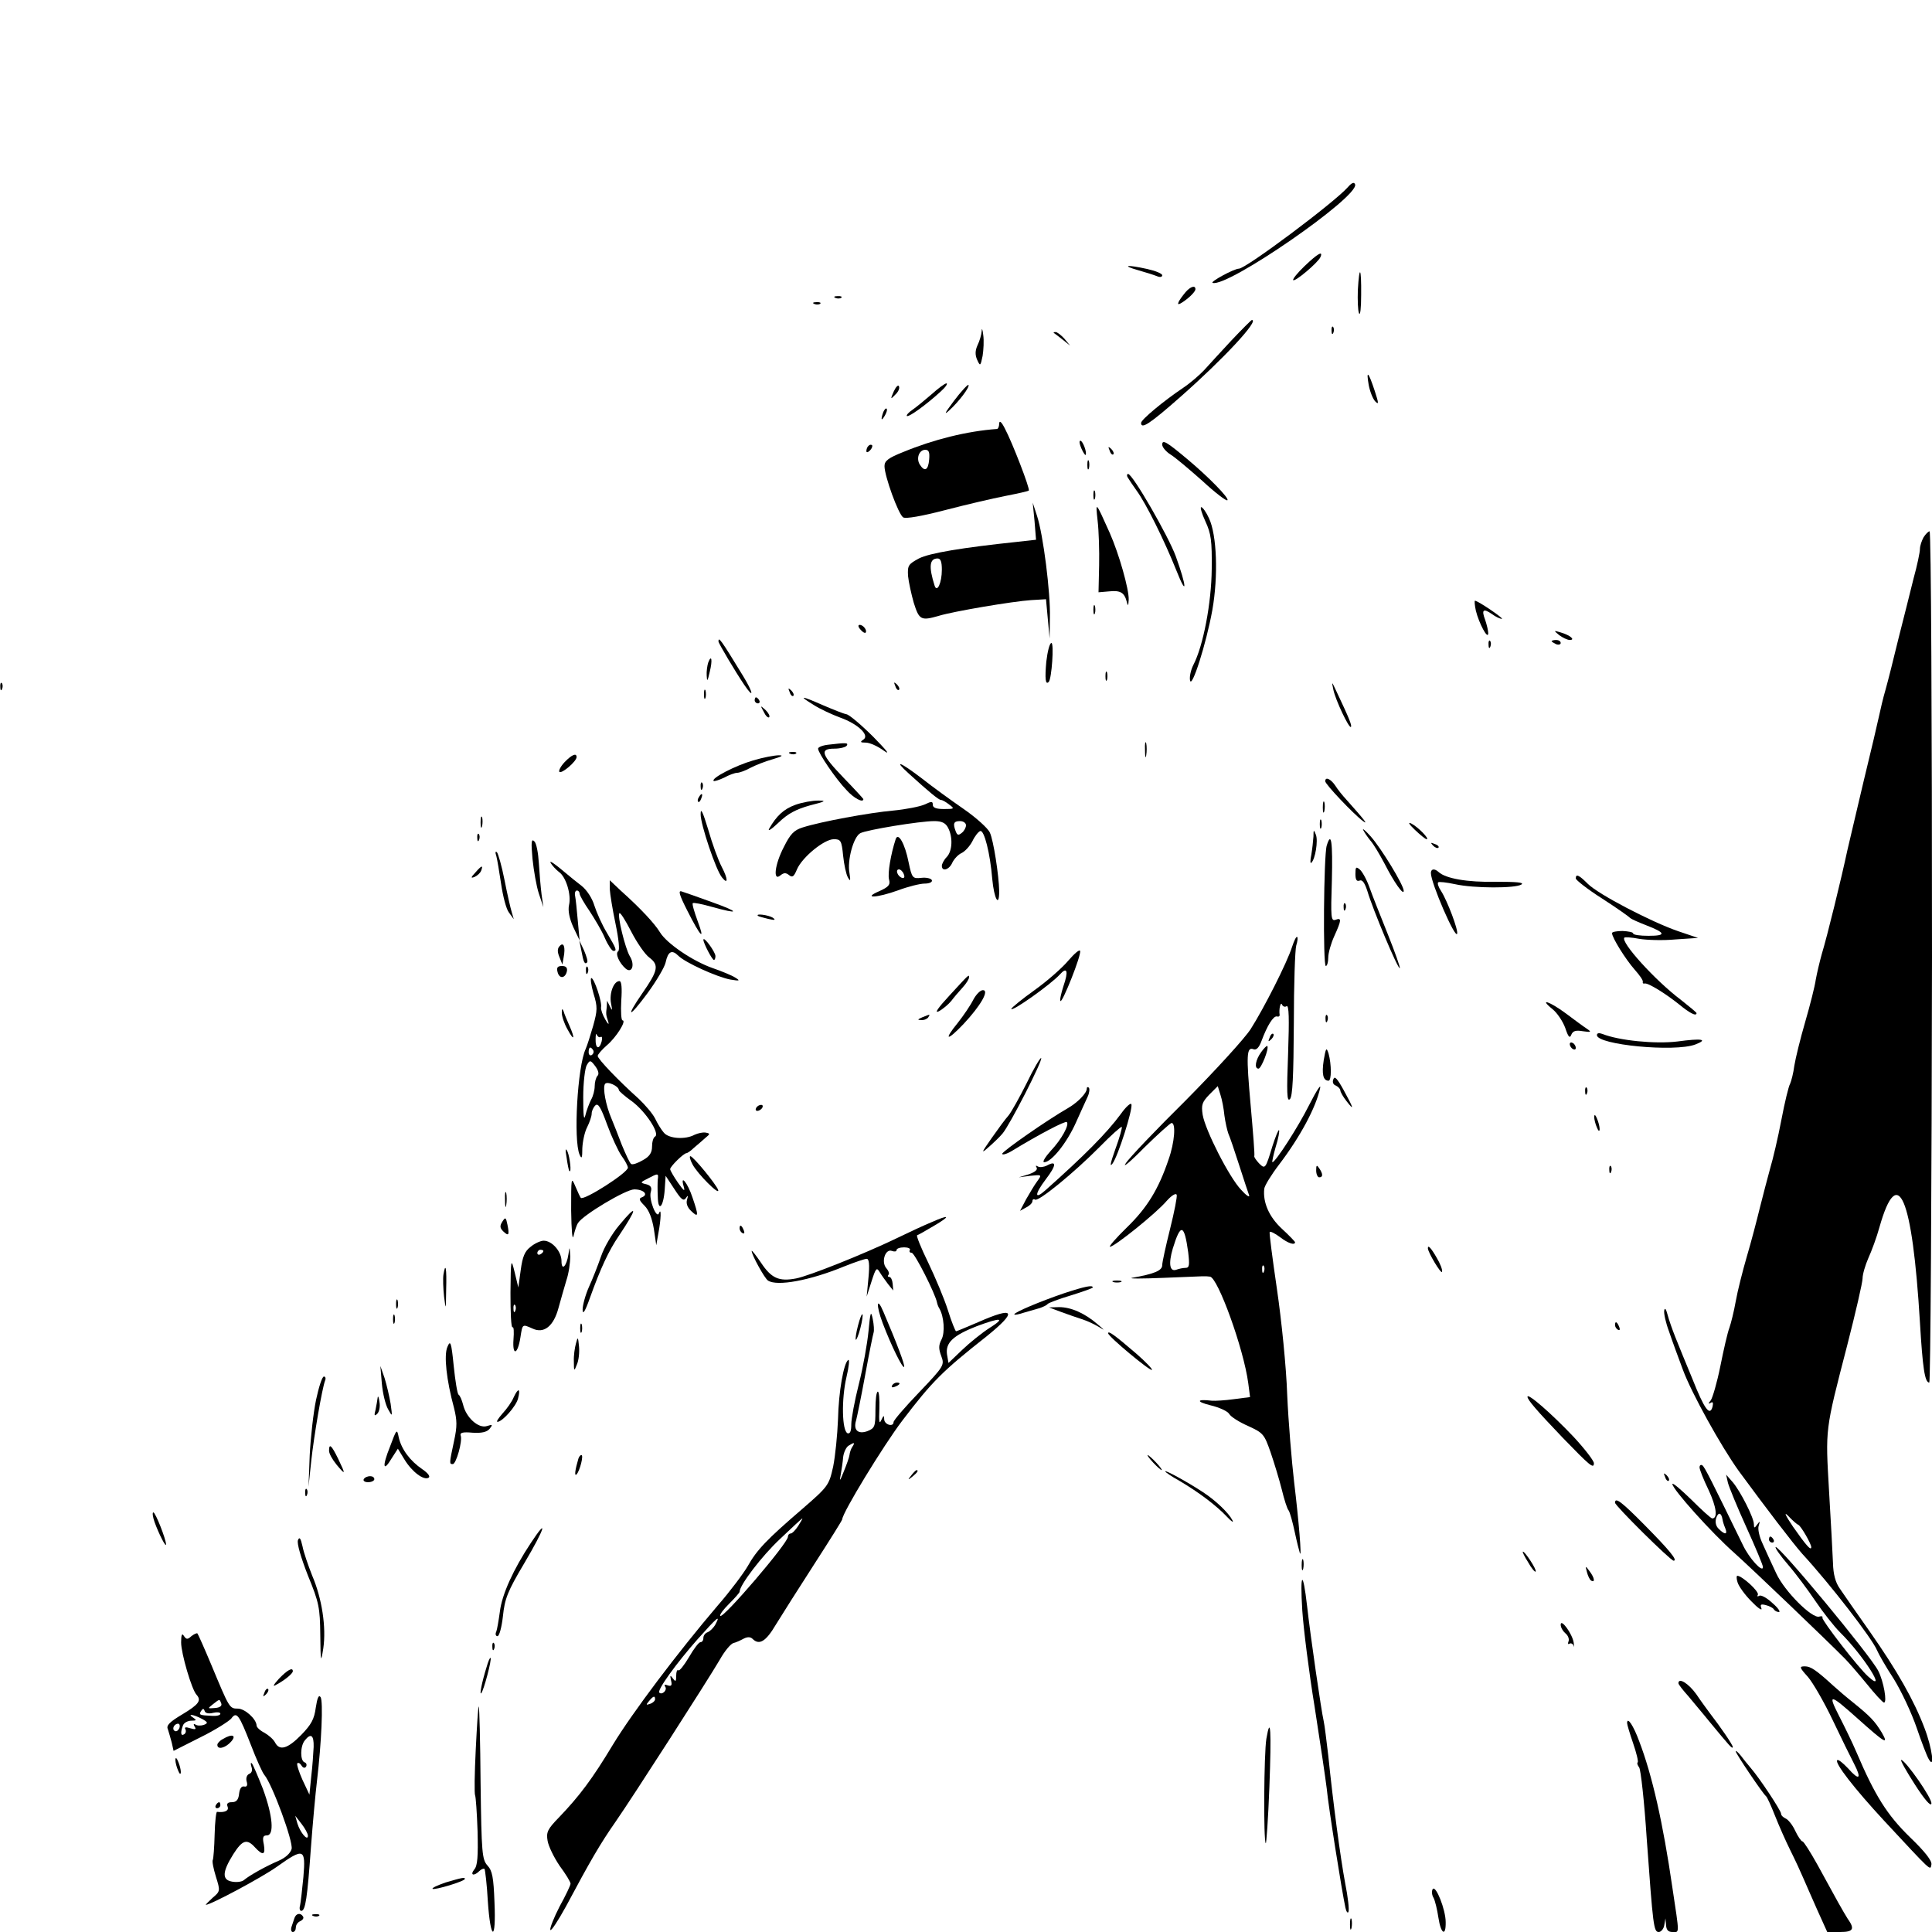 <?xml version="1.0" standalone="no"?>
<!DOCTYPE svg PUBLIC "-//W3C//DTD SVG 20010904//EN"
 "http://www.w3.org/TR/2001/REC-SVG-20010904/DTD/svg10.dtd">
<svg version="1.0" xmlns="http://www.w3.org/2000/svg"
 width="640pt" height="640pt" viewBox="0 0 640 640"
 preserveAspectRatio="xMidYMid meet">
<g transform="translate(0,640) scale(0.1,-0.1)"
fill="#000000" stroke="none">
<path d="M4465 5780 c-45 -51 -338 -270 -361 -270 -16 0 -97 -44 -87 -47 48
-17 485 285 472 326 -3 9 -11 6 -24 -9z"/>
<path d="M4322 5519 c-24 -23 -41 -44 -38 -47 6 -6 81 57 90 76 10 23 -9 12
-52 -29z"/>
<path d="M3770 5505 c25 -7 53 -16 63 -20 9 -4 17 -3 17 3 0 6 -23 15 -50 21
-68 15 -86 12 -30 -4z"/>
<path d="M4498 5439 c-1 -33 0 -68 4 -77 4 -9 7 18 7 61 1 92 -6 102 -11 16z"/>
<path d="M3928 5433 c-25 -30 -33 -47 -17 -38 24 14 49 38 49 47 0 14 -16 9
-32 -9z"/>
<path d="M2768 5413 c7 -3 16 -2 19 1 4 3 -2 6 -13 5 -11 0 -14 -3 -6 -6z"/>
<path d="M2698 5393 c7 -3 16 -2 19 1 4 3 -2 6 -13 5 -11 0 -14 -3 -6 -6z"/>
<path d="M4079 5272 c-35 -38 -76 -82 -90 -98 -15 -16 -46 -43 -70 -59 -64
-43 -139 -105 -139 -116 0 -22 29 -3 130 86 143 126 263 255 237 255 -2 0 -33
-31 -68 -68z"/>
<path d="M3252 5303 c-1 -12 -7 -33 -14 -47 -8 -18 -8 -32 -1 -48 10 -22 11
-21 18 13 3 19 5 51 2 70 -2 19 -5 24 -5 12z"/>
<path d="M4411 5304 c0 -11 3 -14 6 -6 3 7 2 16 -1 19 -3 4 -6 -2 -5 -13z"/>
<path d="M3491 5297 c2 -1 15 -11 29 -22 l25 -20 -19 23 c-11 12 -24 22 -29
22 -6 0 -8 -1 -6 -3z"/>
<path d="M4534 5125 c4 -22 14 -47 22 -55 12 -12 11 -5 -2 35 -21 64 -29 71
-20 20z"/>
<path d="M2961 5104 c-12 -27 -11 -28 4 -12 10 9 16 21 13 28 -2 7 -10 -1 -17
-16z"/>
<path d="M3085 5093 c-22 -19 -50 -42 -63 -51 -12 -8 -20 -17 -18 -20 6 -5 64
37 111 80 17 15 26 28 20 28 -5 0 -28 -17 -50 -37z"/>
<path d="M3160 5072 c-29 -39 -35 -49 -16 -32 32 29 70 79 64 85 -2 2 -24 -21
-48 -53z"/>
<path d="M2926 5035 c-9 -26 -7 -32 5 -12 6 10 9 21 6 23 -2 3 -7 -2 -11 -11z"/>
<path d="M3310 4998 c0 -10 -3 -18 -7 -19 -99 -7 -211 -35 -310 -76 -51 -20
-63 -30 -63 -47 0 -33 46 -160 62 -170 9 -5 61 4 138 24 69 18 159 39 200 47
41 8 77 16 78 18 5 5 -55 160 -79 205 -11 22 -18 28 -19 18z m-232 -120 c-3
-36 -15 -42 -31 -17 -13 21 -2 49 18 49 12 0 15 -8 13 -32z"/>
<path d="M3582 4915 c6 -14 13 -24 14 -22 6 6 -9 47 -17 47 -5 0 -3 -11 3 -25z"/>
<path d="M3850 4927 c0 -8 12 -23 28 -33 15 -9 62 -49 105 -87 42 -39 80 -68
83 -64 7 6 -62 77 -134 137 -68 57 -82 65 -82 47z"/>
<path d="M2877 4923 c-4 -3 -7 -11 -7 -17 0 -6 5 -5 12 2 6 6 9 14 7 17 -3 3
-9 2 -12 -2z"/>
<path d="M3676 4907 c3 -10 9 -15 12 -12 3 3 0 11 -7 18 -10 9 -11 8 -5 -6z"/>
<path d="M3602 4860 c0 -14 2 -19 5 -12 2 6 2 18 0 25 -3 6 -5 1 -5 -13z"/>
<path d="M3736 4818 c4 -7 17 -26 29 -43 31 -42 92 -165 132 -265 36 -91 35
-55 -2 47 -24 66 -143 273 -158 273 -4 0 -5 -6 -1 -12z"/>
<path d="M3622 4760 c0 -14 2 -19 5 -12 2 6 2 18 0 25 -3 6 -5 1 -5 -13z"/>
<path d="M3427 4674 l5 -62 -63 -7 c-180 -19 -290 -37 -325 -55 -35 -19 -38
-23 -36 -58 2 -20 11 -61 19 -89 18 -57 24 -60 83 -43 49 15 245 48 305 52
l50 3 6 -65 6 -65 1 70 c2 81 -22 274 -43 337 l-14 43 6 -61z m-307 -161 c0
-44 -16 -78 -24 -53 -20 63 -17 90 10 90 10 0 14 -11 14 -37z"/>
<path d="M3636 4675 c4 -33 6 -100 5 -148 l-2 -89 35 3 c38 4 51 -4 59 -36 3
-14 5 -12 6 9 1 34 -32 151 -63 221 -48 107 -47 105 -40 40z"/>
<path d="M3993 4673 c19 -41 22 -64 21 -158 -1 -112 -28 -255 -61 -318 -8 -16
-13 -38 -11 -50 5 -33 54 121 74 232 20 113 15 249 -11 304 -9 20 -21 37 -26
37 -4 0 2 -21 14 -47z"/>
<path d="M6372 4620 c-6 -11 -12 -28 -12 -39 0 -10 -9 -54 -21 -97 -11 -44
-33 -133 -50 -199 -16 -66 -35 -142 -43 -170 -8 -27 -17 -66 -21 -85 -4 -19
-27 -118 -52 -220 -24 -102 -48 -203 -53 -225 -20 -94 -67 -286 -85 -345 -7
-25 -16 -63 -20 -85 -3 -22 -19 -85 -35 -140 -16 -55 -32 -120 -36 -145 -3
-24 -10 -51 -14 -60 -5 -8 -18 -62 -29 -120 -11 -58 -28 -130 -37 -160 -8 -30
-24 -89 -34 -130 -10 -41 -29 -114 -43 -161 -14 -48 -31 -115 -37 -149 -6 -34
-16 -74 -21 -88 -6 -15 -19 -72 -30 -127 -11 -55 -26 -106 -32 -114 -9 -11 -9
-13 0 -8 7 5 9 0 6 -13 -9 -33 -27 -8 -67 93 -21 50 -46 112 -56 137 -10 25
-22 59 -26 75 -5 19 -9 24 -11 14 -2 -9 5 -41 16 -70 10 -30 31 -87 46 -127
28 -76 126 -253 185 -335 91 -124 179 -239 210 -274 93 -101 232 -281 248
-320 4 -10 28 -53 55 -94 26 -42 60 -115 76 -162 16 -47 34 -94 40 -104 21
-37 12 35 -14 103 -35 92 -90 189 -181 319 -43 61 -87 124 -99 142 -15 21 -22
48 -23 85 -1 29 -7 136 -13 238 -12 210 -14 197 60 483 28 109 51 209 51 222
0 14 9 44 19 67 11 24 28 70 37 103 61 215 109 101 134 -315 9 -151 16 -200
31 -200 4 0 8 635 9 1410 0 776 -3 1410 -8 1410 -4 0 -13 -9 -20 -20z m-415
-3271 c9 -4 43 -63 43 -74 0 -14 -18 7 -60 67 -25 37 -32 52 -17 37 14 -15 30
-29 34 -30z"/>
<path d="M4889 4377 c10 -41 40 -98 41 -75 0 9 -5 29 -10 44 -13 34 -7 40 22
20 12 -9 27 -16 33 -16 9 0 -79 60 -89 60 -2 0 -1 -15 3 -33z"/>
<path d="M3622 4380 c0 -14 2 -19 5 -12 2 6 2 18 0 25 -3 6 -5 1 -5 -13z"/>
<path d="M2850 4315 c7 -9 15 -13 17 -11 7 7 -7 26 -19 26 -6 0 -6 -6 2 -15z"/>
<path d="M5165 4296 c11 -8 27 -16 35 -16 20 0 1 16 -30 25 -24 7 -24 7 -5 -9z"/>
<path d="M2380 4275 c0 -6 56 -100 85 -143 34 -50 31 -28 -3 28 -75 123 -82
132 -82 115z"/>
<path d="M4931 4264 c0 -11 3 -14 6 -6 3 7 2 16 -1 19 -3 4 -6 -2 -5 -13z"/>
<path d="M5140 4276 c0 -2 7 -6 15 -10 8 -3 15 -1 15 4 0 6 -7 10 -15 10 -8 0
-15 -2 -15 -4z"/>
<path d="M3466 4208 c-5 -56 -3 -78 8 -67 10 10 18 129 9 129 -6 0 -13 -28
-17 -62z"/>
<path d="M2346 4205 c-3 -9 -6 -29 -5 -43 1 -22 3 -19 10 12 10 40 6 60 -5 31z"/>
<path d="M3662 4160 c0 -14 2 -19 5 -12 2 6 2 18 0 25 -3 6 -5 1 -5 -13z"/>
<path d="M1 4124 c0 -11 3 -14 6 -6 3 7 2 16 -1 19 -3 4 -6 -2 -5 -13z"/>
<path d="M2966 4127 c3 -10 9 -15 12 -12 3 3 0 11 -7 18 -10 9 -11 8 -5 -6z"/>
<path d="M4417 4115 c7 -34 52 -129 58 -123 4 4 -4 25 -48 118 -16 34 -16 34
-10 5z"/>
<path d="M2332 4100 c0 -14 2 -19 5 -12 2 6 2 18 0 25 -3 6 -5 1 -5 -13z"/>
<path d="M2616 4107 c3 -10 9 -15 12 -12 3 3 0 11 -7 18 -10 9 -11 8 -5 -6z"/>
<path d="M2500 4080 c0 -5 5 -10 11 -10 5 0 7 5 4 10 -3 6 -8 10 -11 10 -2 0
-4 -4 -4 -10z"/>
<path d="M2695 4065 c22 -14 61 -32 88 -42 59 -21 99 -59 77 -73 -12 -8 -10
-10 8 -10 13 0 40 -12 60 -27 23 -16 9 1 -34 45 -40 40 -80 74 -90 76 -11 2
-45 16 -78 30 -73 32 -83 33 -31 1z"/>
<path d="M2530 4042 c6 -13 14 -21 18 -18 3 4 -2 14 -12 24 -18 16 -18 16 -6
-6z"/>
<path d="M3793 3915 c0 -22 2 -30 4 -17 2 12 2 30 0 40 -3 9 -5 -1 -4 -23z"/>
<path d="M2743 3933 c-18 -2 -33 -8 -33 -13 0 -14 59 -101 94 -137 24 -27 56
-44 56 -30 0 1 -29 33 -65 70 -75 78 -81 97 -31 97 19 0 38 5 41 10 6 10 -2
10 -62 3z"/>
<path d="M2618 3903 c7 -3 16 -2 19 1 4 3 -2 6 -13 5 -11 0 -14 -3 -6 -6z"/>
<path d="M1870 3875 c-13 -14 -20 -28 -17 -32 8 -7 57 35 57 49 0 15 -16 8
-40 -17z"/>
<path d="M2495 3881 c-59 -17 -140 -59 -131 -68 2 -2 18 3 35 11 16 9 36 16
43 16 7 0 27 7 43 16 17 9 50 22 75 29 30 9 37 13 20 13 -14 0 -52 -7 -85 -17z"/>
<path d="M3011 3837 c67 -61 99 -87 106 -87 5 0 17 -7 27 -15 19 -14 18 -15
-17 -15 -25 0 -37 4 -37 14 0 12 -4 12 -27 1 -16 -7 -62 -16 -103 -20 -80 -7
-242 -37 -301 -56 -29 -9 -41 -22 -62 -64 -31 -59 -37 -116 -12 -95 11 9 18
10 29 1 11 -9 16 -5 26 19 17 40 90 100 122 100 23 0 26 -4 31 -55 3 -29 10
-62 16 -72 8 -14 9 -11 5 15 -8 41 13 120 36 132 21 11 197 40 245 40 24 0 37
-6 45 -21 17 -31 15 -77 -3 -97 -10 -10 -17 -24 -17 -30 0 -21 25 -13 35 11 6
12 19 26 30 31 11 5 27 22 36 39 8 17 20 32 26 34 13 5 33 -73 40 -159 6 -65
23 -97 23 -40 -1 52 -19 169 -31 194 -6 14 -46 50 -88 79 -42 29 -104 74 -138
101 -71 54 -96 64 -42 15z m189 -171 c0 -7 -6 -19 -14 -25 -11 -9 -15 -8 -20
5 -10 26 -7 34 14 34 11 0 20 -6 20 -14z"/>
<path d="M4390 3812 c0 -10 94 -109 125 -132 19 -14 4 5 -54 70 -13 14 -30 35
-38 48 -15 22 -33 30 -33 14z"/>
<path d="M2321 3794 c0 -11 3 -14 6 -6 3 7 2 16 -1 19 -3 4 -6 -2 -5 -13z"/>
<path d="M2315 3759 c-4 -6 -5 -12 -2 -15 2 -3 7 2 10 11 7 17 1 20 -8 4z"/>
<path d="M2635 3734 c-39 -14 -63 -37 -87 -79 -6 -11 8 -2 31 20 31 30 58 44
104 57 52 13 56 16 27 16 -19 0 -53 -6 -75 -14z"/>
<path d="M4382 3725 c0 -16 2 -22 5 -12 2 9 2 23 0 30 -3 6 -5 -1 -5 -18z"/>
<path d="M2321 3703 c-1 -32 51 -187 71 -210 20 -25 20 -5 -1 35 -12 23 -32
78 -45 124 -18 59 -25 74 -25 51z"/>
<path d="M1592 3675 c0 -16 2 -22 5 -12 2 9 2 23 0 30 -3 6 -5 -1 -5 -18z"/>
<path d="M4372 3670 c0 -14 2 -19 5 -12 2 6 2 18 0 25 -3 6 -5 1 -5 -13z"/>
<path d="M4687 3651 c18 -17 35 -31 39 -31 11 0 -29 41 -51 52 -12 6 -8 -2 12
-21z"/>
<path d="M4516 3650 c4 -8 15 -24 24 -35 10 -11 30 -45 46 -75 32 -63 64 -108
64 -91 0 19 -75 142 -110 181 -17 19 -28 28 -24 20z"/>
<path d="M4351 3629 c-1 -15 -4 -42 -7 -60 -4 -19 -4 -31 0 -27 13 12 23 73
15 93 -7 18 -8 17 -8 -6z"/>
<path d="M1581 3624 c0 -11 3 -14 6 -6 3 7 2 16 -1 19 -3 4 -6 -2 -5 -13z"/>
<path d="M2967 3620 c-16 -49 -27 -113 -22 -133 5 -18 -1 -25 -32 -39 -58 -25
-9 -23 63 3 32 12 72 22 87 22 16 0 26 5 24 11 -2 6 -18 10 -35 8 -29 -3 -31
-1 -42 51 -12 62 -35 102 -43 77z m27 -116 c4 -10 1 -14 -6 -12 -15 5 -23 28
-10 28 5 0 13 -7 16 -16z"/>
<path d="M1764 3555 c4 -39 13 -91 21 -115 l15 -45 -6 42 c-3 24 -7 70 -9 104
-2 33 -8 66 -15 72 -10 10 -11 -3 -6 -58z"/>
<path d="M4395 3599 c-10 -31 -13 -399 -3 -399 4 0 8 12 8 28 0 15 9 47 20 71
24 53 25 62 4 54 -15 -5 -16 8 -12 130 3 129 -2 165 -17 116z"/>
<path d="M4747 3599 c7 -7 15 -10 18 -7 3 3 -2 9 -12 12 -14 6 -15 5 -6 -5z"/>
<path d="M1644 3565 c3 -11 10 -53 16 -93 6 -41 17 -84 26 -95 l16 -22 -7 24
c-4 13 -15 61 -24 107 -9 46 -21 87 -25 91 -5 4 -6 -1 -2 -12z"/>
<path d="M1825 3540 c5 -8 17 -21 26 -28 24 -16 42 -76 34 -110 -4 -18 1 -44
14 -73 l21 -44 -6 65 c-3 36 -7 73 -9 83 -2 9 1 17 6 17 5 0 9 -5 9 -10 0 -6
15 -32 33 -58 17 -26 41 -66 51 -90 10 -23 23 -42 28 -42 12 0 11 5 -21 59
-17 28 -35 69 -42 91 -7 24 -25 52 -43 66 -17 13 -38 30 -46 37 -45 38 -63 50
-55 37z"/>
<path d="M1575 3510 c-16 -17 -16 -20 -3 -15 9 4 19 13 22 21 7 19 2 18 -19
-6z"/>
<path d="M4490 3505 c0 -19 4 -26 14 -22 9 4 17 -8 26 -36 17 -58 101 -259
107 -254 2 2 -16 53 -40 113 -24 60 -52 130 -61 156 -9 25 -24 52 -32 58 -12
10 -14 8 -14 -15z"/>
<path d="M4740 3508 c0 -33 81 -220 87 -201 4 12 -32 108 -53 141 -9 13 -13
26 -10 29 2 3 28 0 56 -6 63 -14 200 -14 220 -1 10 7 -17 9 -86 9 -94 -2 -165
11 -188 32 -14 13 -26 11 -26 -3z"/>
<path d="M5220 3490 c0 -5 39 -36 88 -67 48 -31 89 -60 92 -64 3 -3 27 -14 53
-24 65 -25 68 -35 8 -35 -28 0 -51 3 -51 8 0 4 -16 7 -35 8 -19 0 -35 -3 -35
-7 0 -15 45 -87 75 -121 16 -18 29 -36 27 -41 -1 -4 1 -6 6 -5 11 3 69 -33
114 -69 35 -29 58 -41 58 -29 0 2 -24 22 -52 44 -85 64 -201 192 -187 206 2 2
24 1 49 -4 24 -4 78 -6 120 -2 l75 5 -65 22 c-88 30 -267 123 -301 158 -29 29
-39 33 -39 17z"/>
<path d="M2020 3454 c1 -16 9 -67 19 -114 11 -53 14 -87 9 -91 -11 -7 3 -39
25 -58 21 -17 31 14 13 42 -15 26 -42 135 -34 142 3 3 20 -24 39 -61 19 -37
46 -76 60 -86 33 -25 29 -43 -23 -118 -58 -84 -45 -84 17 0 30 41 57 87 60
102 8 37 21 43 42 22 23 -23 129 -71 173 -79 31 -5 33 -4 15 7 -11 7 -45 21
-74 31 -66 23 -153 82 -175 119 -17 28 -63 78 -129 137 l-37 35 0 -30z"/>
<path d="M2277 3383 c44 -87 60 -103 34 -34 -11 30 -19 57 -16 59 2 3 31 -3
63 -12 93 -26 94 -18 2 15 -47 17 -92 33 -102 36 -12 4 -8 -11 19 -64z"/>
<path d="M4451 3394 c0 -11 3 -14 6 -6 3 7 2 16 -1 19 -3 4 -6 -2 -5 -13z"/>
<path d="M2511 3366 c2 -2 18 -6 34 -10 22 -5 26 -4 15 4 -14 9 -59 15 -49 6z"/>
<path d="M4280 3263 c-16 -51 -93 -203 -137 -272 -20 -31 -116 -136 -214 -235
-99 -98 -189 -192 -200 -210 -12 -17 16 6 61 52 46 45 87 82 91 82 15 0 10
-65 -10 -121 -33 -98 -71 -160 -138 -225 -36 -35 -61 -64 -56 -64 15 0 153
111 187 151 16 18 31 28 34 21 2 -6 -8 -57 -22 -113 -14 -56 -26 -110 -26
-120 0 -18 -26 -29 -100 -42 -14 -3 34 -3 105 0 144 6 135 6 153 4 26 -2 112
-239 127 -353 l6 -46 -54 -7 c-29 -4 -62 -6 -73 -5 -50 6 -53 -3 -5 -15 30 -7
58 -20 63 -29 5 -9 33 -27 63 -40 50 -23 53 -27 74 -87 12 -35 29 -91 37 -123
8 -33 18 -65 23 -70 4 -6 13 -38 20 -71 7 -33 15 -64 17 -70 7 -19 -4 111 -19
235 -8 69 -19 199 -23 290 -3 91 -19 248 -34 350 -15 102 -26 187 -24 189 2 3
18 -5 34 -17 27 -21 50 -28 50 -17 0 2 -20 23 -44 45 -42 39 -63 87 -58 132 1
10 23 46 49 80 70 92 122 189 136 253 4 17 -12 -8 -36 -55 -37 -74 -112 -190
-122 -190 -2 0 3 23 11 51 9 28 13 53 11 55 -2 3 -12 -22 -22 -53 -23 -76 -24
-77 -45 -56 -9 10 -16 20 -15 23 2 3 -4 78 -12 168 -15 167 -14 196 10 186 9
-3 18 6 26 28 19 51 39 83 51 81 5 -2 9 0 9 5 -3 18 3 46 8 34 2 -6 10 -9 15
-5 8 4 9 -41 5 -157 -5 -130 -4 -161 6 -151 9 9 12 76 13 249 0 130 4 247 8
260 4 13 6 26 3 28 -3 3 -10 -12 -17 -33z m-224 -558 c3 -22 9 -49 13 -60 5
-11 21 -58 36 -105 15 -47 30 -92 33 -100 2 -8 -10 0 -27 19 -39 41 -118 196
-127 248 -5 33 -2 42 22 67 l28 28 9 -29 c5 -15 11 -46 13 -68z m-120 -453 c5
-43 4 -52 -9 -52 -8 0 -22 -3 -30 -6 -22 -8 -27 19 -12 70 26 85 38 82 51 -12z
m251 -64 c-3 -8 -6 -5 -6 6 -1 11 2 17 5 13 3 -3 4 -12 1 -19z"/>
<path d="M2330 3287 c0 -11 29 -67 35 -67 3 0 5 6 5 13 0 13 -39 67 -40 54z"/>
<path d="M1854 3266 c-8 -8 -8 -19 -1 -36 l10 -25 4 23 c7 35 0 53 -13 38z"/>
<path d="M1926 3250 c7 -38 11 -46 19 -38 3 3 -2 20 -10 39 l-16 34 7 -35z"/>
<path d="M3539 3218 c-20 -24 -70 -68 -112 -98 -42 -30 -76 -58 -77 -62 0 -12
131 81 161 114 24 27 29 11 12 -38 -8 -25 -13 -47 -10 -50 6 -7 70 153 65 166
-2 6 -19 -9 -39 -32z"/>
<path d="M1847 3180 c6 -24 26 -21 31 3 2 11 -3 17 -16 17 -15 0 -19 -5 -15
-20z"/>
<path d="M1941 3184 c0 -11 3 -14 6 -6 3 7 2 16 -1 19 -3 4 -6 -2 -5 -13z"/>
<path d="M3145 3102 c-38 -41 -51 -60 -35 -52 13 7 32 23 41 34 9 12 26 32 38
45 12 13 21 28 21 33 0 11 2 13 -65 -60z"/>
<path d="M1966 3109 c14 -45 13 -56 -1 -107 -9 -31 -20 -66 -25 -77 -27 -58
-41 -302 -20 -350 7 -16 9 -11 9 21 1 23 8 55 16 70 8 16 15 36 15 45 0 8 5
20 12 27 9 9 18 -5 39 -63 15 -41 37 -88 48 -104 12 -16 21 -34 21 -39 0 -17
-146 -110 -156 -100 -2 2 -10 19 -18 38 -14 33 -14 30 -14 -80 1 -67 4 -102 8
-84 4 17 10 36 15 43 16 26 158 111 186 111 31 0 48 -17 26 -26 -12 -4 -10
-10 8 -28 15 -15 25 -42 31 -77 l8 -54 7 40 c9 47 10 87 2 66 -8 -21 -35 48
-27 71 4 14 0 21 -15 25 -21 5 -21 6 5 19 34 18 36 18 33 -3 -1 -10 -1 -36 0
-57 1 -53 19 -35 23 24 l3 45 29 -44 c22 -34 30 -41 38 -30 7 11 8 9 4 -5 -4
-12 1 -26 14 -38 24 -23 25 -16 4 45 -16 49 -42 80 -29 36 5 -18 0 -14 -19 13
-14 20 -26 41 -26 45 0 9 45 53 54 53 3 0 15 8 25 18 11 9 28 24 37 32 17 14
17 15 2 18 -9 2 -26 -2 -37 -7 -31 -17 -86 -13 -102 7 -8 9 -21 30 -29 47 -8
16 -33 45 -54 65 -67 60 -136 132 -136 142 0 5 14 21 30 35 31 26 67 83 52 83
-4 0 -6 29 -4 65 3 42 1 65 -6 65 -19 0 -34 -40 -28 -73 5 -25 4 -27 -3 -12
l-10 20 -1 -20 c-3 -25 -3 -26 5 -50 3 -11 -1 -8 -10 8 -9 15 -15 33 -14 40 4
18 -23 97 -32 97 -4 0 -1 -23 7 -51z m24 -144 c4 3 6 -4 3 -15 -8 -29 -21 -24
-20 8 0 15 2 21 4 14 3 -6 8 -10 13 -7z m-25 -44 c3 -5 1 -12 -5 -16 -5 -3
-10 1 -10 9 0 18 6 21 15 7z m14 -85 c-5 -6 -9 -21 -9 -34 0 -13 -5 -33 -12
-45 -6 -12 -15 -35 -19 -52 -5 -20 -7 1 -7 60 0 49 6 98 12 107 10 17 12 17
28 -4 11 -15 13 -27 7 -32z m71 -47 c0 -3 19 -20 43 -37 45 -33 94 -107 77
-117 -6 -3 -10 -18 -10 -33 0 -20 -8 -33 -30 -45 -17 -10 -34 -16 -39 -13 -5
3 -18 32 -31 63 -12 32 -28 72 -35 89 -18 42 -29 100 -21 113 7 11 46 -7 46
-20z"/>
<path d="M3224 3088 c-9 -18 -32 -52 -51 -76 -49 -60 -36 -62 19 -4 57 61 86
112 64 112 -9 0 -23 -15 -32 -32z"/>
<path d="M5143 3057 c15 -12 34 -40 42 -62 10 -30 15 -36 20 -23 5 13 15 16
38 12 28 -4 30 -3 14 8 -11 7 -42 30 -70 51 -54 40 -91 52 -44 14z"/>
<path d="M1861 3045 c0 -11 8 -36 19 -55 22 -41 26 -32 6 13 -8 18 -17 39 -19
47 -4 10 -6 9 -6 -5z"/>
<path d="M3055 3030 c-16 -7 -17 -9 -3 -9 9 -1 20 4 23 9 7 11 7 11 -20 0z"/>
<path d="M4391 3024 c0 -11 3 -14 6 -6 3 7 2 16 -1 19 -3 4 -6 -2 -5 -13z"/>
<path d="M4206 2963 c-6 -14 -5 -15 5 -6 7 7 10 15 7 18 -3 3 -9 -2 -12 -12z"/>
<path d="M5290 2971 c0 -32 257 -57 326 -31 44 17 22 21 -59 10 -74 -9 -194 3
-249 25 -11 4 -18 3 -18 -4z"/>
<path d="M5200 2941 c0 -5 5 -13 10 -16 6 -3 10 -2 10 4 0 5 -4 13 -10 16 -5
3 -10 2 -10 -4z"/>
<path d="M4178 2915 c-19 -26 -24 -55 -9 -55 9 0 36 68 29 75 -1 2 -11 -7 -20
-20z"/>
<path d="M4385 2888 c-7 -46 -2 -68 16 -68 10 0 10 54 0 90 -7 22 -9 19 -16
-22z"/>
<path d="M3401 2812 c-24 -48 -51 -96 -60 -107 -10 -11 -35 -45 -56 -75 -35
-50 -36 -53 -10 -30 16 14 37 34 46 45 24 28 134 243 128 250 -3 2 -25 -35
-48 -83z"/>
<path d="M4417 2825 c-4 -9 -1 -18 8 -21 8 -4 15 -11 15 -16 0 -5 9 -21 20
-35 27 -35 25 -26 -9 36 -21 38 -30 48 -34 36z"/>
<path d="M3600 2793 c0 -14 -30 -45 -61 -63 -70 -40 -219 -144 -219 -152 0 -5
15 -1 33 10 87 53 176 100 181 95 9 -9 -18 -58 -53 -95 -19 -21 -29 -38 -22
-38 24 0 75 64 105 131 16 35 33 74 39 86 6 13 7 26 4 30 -4 3 -7 2 -7 -4z"/>
<path d="M5251 2784 c0 -11 3 -14 6 -6 3 7 2 16 -1 19 -3 4 -6 -2 -5 -13z"/>
<path d="M3713 2710 c-47 -64 -123 -140 -250 -253 -37 -33 -36 -13 1 36 36 47
37 64 4 46 -10 -5 -24 -7 -30 -3 -7 4 -8 3 -4 -4 4 -7 -6 -15 -26 -22 l-33
-10 38 5 c38 4 39 4 23 -18 -9 -12 -25 -39 -37 -60 l-20 -38 20 11 c12 6 21
15 21 21 0 6 4 8 9 5 11 -7 128 88 215 176 37 38 70 67 72 65 2 -2 -7 -35 -21
-73 -16 -45 -20 -62 -10 -49 18 23 68 180 63 197 -2 6 -18 -8 -35 -32z"/>
<path d="M2505 2730 c-3 -5 -2 -10 4 -10 5 0 13 5 16 10 3 6 2 10 -4 10 -5 0
-13 -4 -16 -10z"/>
<path d="M5281 2700 c0 -8 4 -24 9 -35 5 -13 9 -14 9 -5 0 8 -4 24 -9 35 -5
13 -9 14 -9 5z"/>
<path d="M1877 2565 c3 -22 7 -42 9 -44 8 -9 2 45 -6 64 -7 14 -8 8 -3 -20z"/>
<path d="M2294 2543 c16 -31 91 -106 85 -85 -6 18 -82 111 -92 112 -4 0 -1
-12 7 -27z"/>
<path d="M4360 2523 c0 -13 5 -23 10 -23 13 0 13 11 0 30 -8 12 -10 11 -10 -7z"/>
<path d="M5331 2524 c0 -11 3 -14 6 -6 3 7 2 16 -1 19 -3 4 -6 -2 -5 -13z"/>
<path d="M1673 2425 c0 -22 2 -30 4 -17 2 12 2 30 0 40 -3 9 -5 -1 -4 -23z"/>
<path d="M2051 2341 c-23 -27 -50 -73 -60 -103 -10 -29 -28 -75 -40 -101 -12
-27 -21 -61 -21 -75 0 -19 8 -7 24 38 35 98 63 158 96 206 63 94 63 110 1 35z"/>
<path d="M1664 2353 c-9 -14 -8 -21 3 -32 18 -17 21 -13 14 22 -5 25 -7 26
-17 10z"/>
<path d="M3085 2351 c-22 -9 -74 -33 -115 -53 -110 -53 -291 -125 -333 -133
-57 -11 -82 1 -116 52 -17 25 -31 43 -31 39 0 -13 43 -91 54 -98 30 -20 139 0
253 47 35 14 68 25 74 25 8 0 10 -19 6 -62 l-6 -63 16 50 c14 44 17 48 27 31
6 -10 19 -28 28 -40 l17 -21 -2 23 c-1 12 -6 22 -11 22 -5 0 -6 3 -3 7 4 3 1
13 -7 22 -18 21 -3 66 19 57 8 -3 15 -2 15 3 0 5 11 9 25 9 13 0 22 -4 19 -9
-3 -5 0 -9 6 -9 10 0 79 -137 84 -165 1 -5 4 -14 8 -20 15 -26 19 -79 7 -102
-10 -19 -10 -31 -1 -55 11 -30 10 -33 -73 -120 -47 -49 -85 -93 -85 -99 0 -17
-30 -9 -31 9 0 15 -2 14 -10 -3 -6 -14 -8 -4 -6 38 1 31 -1 57 -5 57 -5 0 -8
-27 -8 -60 0 -56 -2 -61 -27 -71 -31 -11 -47 4 -37 36 3 11 17 79 30 150 13
72 26 135 28 141 2 6 1 26 -3 45 -6 29 -8 23 -14 -41 -4 -41 -18 -120 -32
-175 -14 -55 -25 -115 -25 -133 0 -23 -4 -32 -12 -30 -19 7 -21 113 -4 186 8
34 11 60 6 57 -15 -9 -32 -105 -34 -197 -2 -51 -9 -121 -16 -156 -14 -62 -15
-65 -104 -142 -115 -99 -149 -134 -179 -188 -14 -24 -58 -83 -99 -130 -133
-156 -283 -355 -348 -462 -68 -113 -110 -169 -178 -240 -38 -39 -43 -49 -38
-78 3 -18 21 -55 40 -83 20 -27 36 -53 36 -59 0 -5 -16 -39 -36 -75 -19 -37
-33 -72 -31 -78 2 -6 25 29 52 78 80 150 113 207 164 280 57 82 305 468 346
538 15 27 35 51 44 54 9 2 24 9 35 15 12 6 22 6 29 -1 22 -22 44 -9 77 47 19
31 76 121 127 200 51 79 93 146 93 149 0 21 136 244 199 327 99 130 133 164
279 279 104 84 94 101 -28 47 -38 -16 -70 -30 -73 -30 -2 0 -15 31 -27 70 -12
38 -42 109 -65 157 -24 49 -40 89 -37 91 4 1 30 16 57 32 56 33 51 38 -10 11z
m193 -350 c-25 -16 -66 -49 -91 -73 l-45 -43 -5 29 c-5 38 20 62 99 93 81 30
96 28 42 -6z m-454 -393 c-5 -7 -9 -19 -10 -28 -1 -8 -10 -33 -19 -55 -13 -33
-15 -34 -10 -10 3 17 7 43 8 58 2 16 10 33 18 38 19 12 22 11 13 -3z m-180
-263 c-9 -14 -20 -25 -25 -25 -5 0 -9 -5 -9 -11 0 -21 -214 -271 -224 -262 -3
4 10 21 29 40 19 19 35 37 35 40 0 22 74 119 134 175 39 37 72 68 74 68 1 0
-5 -11 -14 -25z m-274 -326 c-6 -11 -18 -23 -26 -26 -8 -3 -14 -11 -14 -19 0
-8 -4 -14 -10 -14 -5 0 -22 -22 -38 -50 -16 -27 -32 -47 -35 -43 -4 3 -7 -5
-7 -18 0 -20 -2 -21 -11 -9 -9 12 -10 11 -6 -7 4 -16 1 -20 -11 -16 -10 4 -13
2 -8 -5 7 -11 -11 -28 -20 -19 -8 8 57 98 127 177 65 73 77 83 59 49z m-200
-248 c0 -5 -7 -12 -16 -15 -14 -5 -15 -4 -4 9 14 17 20 19 20 6z"/>
<path d="M2450 2331 c0 -6 4 -13 10 -16 6 -3 7 1 4 9 -7 18 -14 21 -14 7z"/>
<path d="M1758 2270 c-20 -15 -27 -33 -33 -77 l-8 -58 -12 50 c-12 49 -13 47
-14 -68 0 -65 2 -116 7 -114 4 3 5 -15 3 -40 -4 -56 14 -51 23 7 7 45 6 44 40
29 38 -18 70 8 86 68 7 26 19 67 26 91 8 23 13 59 13 80 -2 34 -2 34 -6 7 -6
-40 -23 -57 -23 -22 0 31 -31 67 -59 67 -10 0 -30 -9 -43 -20z m42 -14 c0 -3
-4 -8 -10 -11 -5 -3 -10 -1 -10 4 0 6 5 11 10 11 6 0 10 -2 10 -4z m-93 -198
c-3 -8 -6 -5 -6 6 -1 11 2 17 5 13 3 -3 4 -12 1 -19z"/>
<path d="M4730 2265 c0 -13 44 -87 47 -78 2 6 -6 27 -18 47 -19 33 -29 43 -29
31z"/>
<path d="M1469 2178 c-2 -13 -1 -45 2 -73 6 -47 6 -46 7 23 2 71 -2 93 -9 50z"/>
<path d="M3688 2153 c6 -2 18 -2 25 0 6 3 1 5 -13 5 -14 0 -19 -2 -12 -5z"/>
<path d="M3525 2116 c-79 -27 -165 -63 -165 -70 0 -3 15 0 33 6 17 5 41 12 52
15 11 4 22 9 25 13 3 4 38 17 78 29 39 12 72 24 72 26 0 9 -25 4 -95 -19z"/>
<path d="M1312 2080 c0 -14 2 -19 5 -12 2 6 2 18 0 25 -3 6 -5 1 -5 -13z"/>
<path d="M2924 2017 c28 -74 66 -151 71 -145 4 4 -24 78 -68 181 -23 55 -26
25 -3 -36z"/>
<path d="M3515 2054 c22 -8 53 -19 69 -24 16 -5 40 -16 55 -25 23 -14 22 -13
-4 9 -42 36 -87 56 -127 56 l-33 -1 40 -15z"/>
<path d="M1302 2030 c0 -14 2 -19 5 -12 2 6 2 18 0 25 -3 6 -5 1 -5 -13z"/>
<path d="M2842 2008 c-6 -23 -9 -44 -7 -46 2 -2 9 15 15 38 6 23 9 44 7 46 -2
3 -9 -14 -15 -38z"/>
<path d="M1922 2000 c0 -14 2 -19 5 -12 2 6 2 18 0 25 -3 6 -5 1 -5 -13z"/>
<path d="M5350 2011 c0 -6 4 -13 10 -16 6 -3 7 1 4 9 -7 18 -14 21 -14 7z"/>
<path d="M3671 1983 c1 -11 139 -126 145 -121 2 3 -21 27 -52 54 -70 60 -94
78 -93 67z"/>
<path d="M1908 1950 c-4 -14 -8 -41 -7 -60 0 -33 1 -34 10 -10 6 13 9 40 7 60
-3 32 -4 33 -10 10z"/>
<path d="M1482 1938 c-12 -28 -3 -110 22 -202 10 -41 11 -60 0 -110 -16 -75
-16 -76 -4 -76 11 0 33 77 26 95 -3 9 7 12 39 9 30 -2 48 2 57 13 11 14 10 15
-9 9 -28 -9 -69 28 -79 71 -4 15 -10 30 -15 33 -4 3 -11 46 -16 95 -8 80 -11
87 -21 63z"/>
<path d="M1265 1816 c3 -32 12 -70 21 -85 14 -25 14 -25 8 19 -4 24 -13 62
-20 85 l-14 40 5 -59z"/>
<path d="M1047 1763 c-9 -43 -18 -125 -21 -183 l-4 -105 9 85 c9 84 36 241 46
267 3 7 1 13 -4 13 -6 0 -17 -35 -26 -77z"/>
<path d="M2955 1810 c-3 -6 1 -7 9 -4 18 7 21 14 7 14 -6 0 -13 -4 -16 -10z"/>
<path d="M1702 1772 c-6 -15 -23 -39 -37 -54 -14 -16 -22 -28 -17 -28 16 0 62
52 68 77 9 34 1 37 -14 5z"/>
<path d="M1251 1770 c-1 -8 -4 -26 -7 -40 -5 -19 -4 -22 5 -14 7 6 11 24 8 40
-2 16 -5 22 -6 14z"/>
<path d="M5060 1773 c0 -10 30 -45 117 -136 90 -93 103 -104 103 -84 0 8 -30
47 -67 87 -72 76 -153 147 -153 133z"/>
<path d="M1292 1608 c-27 -67 -23 -87 6 -38 l20 31 22 -36 c25 -41 64 -70 80
-60 6 4 -2 15 -21 28 -41 28 -69 66 -78 105 -6 30 -7 29 -29 -30z"/>
<path d="M1090 1594 c0 -9 11 -29 25 -46 30 -36 31 -34 5 20 -22 45 -30 52
-30 26z"/>
<path d="M1916 1568 c-11 -37 -14 -60 -6 -52 11 12 24 64 16 64 -4 0 -8 -6
-10 -12z"/>
<path d="M3820 1555 c13 -14 26 -25 28 -25 3 0 -5 11 -18 25 -13 14 -26 25
-28 25 -3 0 5 -11 18 -25z"/>
<path d="M5630 1539 c0 -7 13 -40 30 -75 26 -56 31 -94 12 -94 -4 0 -35 28
-69 62 -35 34 -63 58 -63 52 0 -17 131 -163 206 -229 58 -52 307 -290 366
-350 11 -11 43 -48 71 -82 28 -35 54 -63 58 -63 11 0 -1 70 -19 105 -25 50
-331 419 -340 410 -3 -2 16 -29 41 -58 26 -30 66 -84 91 -121 25 -37 61 -83
82 -104 77 -76 159 -206 93 -146 -33 29 -154 186 -152 195 2 5 -3 6 -10 4 -23
-9 -116 84 -143 143 -15 32 -35 75 -45 98 -11 23 -17 50 -13 60 5 16 4 16 -5
4 -9 -13 -11 -13 -11 1 0 21 -44 108 -70 139 l-22 25 6 -27 c4 -15 31 -81 61
-147 30 -66 55 -126 55 -132 0 -21 -46 29 -67 74 -102 209 -126 258 -134 263
-5 3 -9 0 -9 -7z m76 -172 c1 -7 5 -20 9 -29 9 -22 -1 -23 -21 -3 -10 9 -13
23 -9 36 7 21 17 19 21 -4z"/>
<path d="M3019 1513 c-13 -16 -12 -17 4 -4 16 13 21 21 13 21 -2 0 -10 -8 -17
-17z"/>
<path d="M3860 1526 c0 -3 21 -17 48 -32 64 -38 121 -81 156 -118 16 -17 24
-22 18 -11 -12 23 -54 64 -97 92 -50 33 -125 74 -125 69z"/>
<path d="M5516 1507 c3 -10 9 -15 12 -12 3 3 0 11 -7 18 -10 9 -11 8 -5 -6z"/>
<path d="M1205 1500 c-3 -5 3 -10 14 -10 12 0 21 5 21 10 0 6 -6 10 -14 10 -8
0 -18 -4 -21 -10z"/>
<path d="M1011 1454 c0 -11 3 -14 6 -6 3 7 2 16 -1 19 -3 4 -6 -2 -5 -13z"/>
<path d="M5350 1422 c0 -10 184 -192 194 -192 15 0 -14 35 -94 116 -78 79
-100 96 -100 76z"/>
<path d="M512 1358 c14 -39 38 -86 38 -74 0 17 -35 106 -42 106 -4 0 -2 -15 4
-32z"/>
<path d="M1758 1288 c-57 -86 -95 -169 -102 -226 -4 -29 -9 -59 -12 -67 -4 -8
-2 -15 4 -15 6 0 14 30 18 66 6 58 15 82 71 176 68 115 81 157 21 66z"/>
<path d="M987 1298 c-4 -11 10 -58 33 -117 37 -90 40 -107 41 -197 1 -92 2
-95 10 -44 10 69 -4 164 -37 241 -13 33 -28 76 -32 97 -6 27 -10 32 -15 20z"/>
<path d="M5860 1300 c0 -5 5 -10 11 -10 5 0 7 5 4 10 -3 6 -8 10 -11 10 -2 0
-4 -4 -4 -10z"/>
<path d="M5062 1225 c11 -20 23 -34 25 -31 5 5 -35 66 -42 66 -3 0 5 -16 17
-35z"/>
<path d="M4312 1215 c0 -16 2 -22 5 -12 2 9 2 23 0 30 -3 6 -5 -1 -5 -18z"/>
<path d="M5257 1192 c3 -12 9 -25 14 -28 14 -8 11 10 -6 32 -13 18 -14 18 -8
-4z"/>
<path d="M5756 1158 c4 -13 24 -41 46 -63 21 -22 36 -32 33 -23 -5 13 -2 15
14 11 12 -3 24 -9 27 -14 3 -5 10 -9 17 -9 6 0 -3 14 -22 30 -18 17 -37 27
-43 24 -6 -4 -8 -2 -5 3 6 10 -52 63 -68 63 -3 0 -3 -10 1 -22z"/>
<path d="M4314 1065 c4 -60 22 -204 41 -320 18 -115 36 -237 40 -270 5 -56 50
-340 62 -395 3 -14 8 -19 10 -13 3 7 -2 50 -11 95 -16 86 -40 266 -56 423 -6
50 -12 100 -15 113 -8 34 -44 282 -55 381 -14 123 -24 114 -16 -14z"/>
<path d="M5170 1018 c0 -9 7 -21 15 -28 9 -7 14 -19 11 -27 -3 -8 -2 -11 3 -8
5 3 11 0 14 -7 2 -7 2 -2 0 11 -5 30 -43 81 -43 59z"/>
<path d="M600 959 c0 -36 35 -156 51 -173 17 -19 8 -32 -47 -65 -42 -25 -54
-37 -48 -49 3 -10 9 -29 13 -45 l6 -27 89 45 c49 24 94 53 102 62 18 25 26 13
65 -87 18 -47 38 -92 45 -100 26 -31 96 -221 90 -245 -4 -14 -20 -29 -43 -39
-42 -18 -96 -48 -115 -64 -7 -6 -25 -8 -40 -5 -33 6 -32 32 5 91 30 47 45 52
72 22 26 -28 35 -25 29 10 -5 23 -3 30 10 30 25 0 20 64 -13 154 -17 43 -33
81 -37 85 -4 3 -4 -2 -1 -12 4 -11 1 -20 -7 -23 -8 -3 -12 -14 -9 -25 4 -13 1
-19 -8 -17 -9 2 -15 -7 -17 -24 -2 -20 -9 -28 -24 -28 -14 0 -18 -5 -14 -15 5
-13 -9 -20 -35 -17 -3 1 -7 -33 -8 -75 -1 -42 -4 -80 -6 -84 -3 -4 2 -29 10
-55 15 -48 15 -49 -11 -71 -14 -13 -24 -23 -22 -23 16 0 186 91 235 126 90 64
96 61 88 -34 -4 -42 -9 -85 -11 -94 -3 -10 -1 -18 4 -18 14 0 20 43 32 210 6
80 15 179 20 220 15 127 21 264 12 278 -6 9 -11 -2 -16 -35 -5 -38 -15 -56
-48 -90 -45 -46 -72 -54 -87 -25 -5 10 -21 24 -35 32 -14 7 -26 18 -26 24 -1
22 -39 56 -62 56 -28 0 -28 1 -88 145 -23 55 -44 102 -46 104 -2 2 -11 -2 -20
-9 -13 -12 -17 -11 -25 1 -6 10 -9 4 -9 -22z m133 -202 c3 -8 -5 -14 -21 -15
-25 -2 -25 -2 -6 13 23 18 21 17 27 2z m-27 -31 c13 3 24 2 24 -3 0 -5 -12 -8
-27 -7 -42 2 -45 3 -37 16 6 9 9 9 12 0 2 -7 13 -10 28 -6z m-37 -20 c20 -11
21 -14 6 -20 -9 -3 -22 -3 -27 1 -7 4 -8 1 -3 -7 6 -9 2 -10 -15 -5 -15 5 -20
3 -16 -3 3 -6 2 -13 -4 -17 -11 -7 -13 5 -4 29 3 9 16 16 28 16 17 0 18 2 6
10 -22 14 1 11 29 -4z m-75 -31 c-4 -8 -10 -12 -15 -9 -11 6 -2 24 11 24 5 0
7 -7 4 -15z m445 -62 c-1 -21 -4 -65 -8 -98 l-6 -60 -23 49 c-12 27 -20 52
-17 55 4 3 10 -1 14 -8 5 -8 11 -9 15 -3 3 6 1 12 -5 14 -15 5 -15 54 1 73 20
25 30 17 29 -22z m-19 -294 c0 -20 -26 11 -35 41 l-7 25 21 -27 c11 -14 21
-32 21 -39z"/>
<path d="M1631 944 c0 -11 3 -14 6 -6 3 7 2 16 -1 19 -3 4 -6 -2 -5 -13z"/>
<path d="M1612 878 c-16 -51 -24 -94 -18 -87 8 7 36 113 31 117 -2 2 -8 -12
-13 -30z"/>
<path d="M5989 845 c17 -20 54 -84 82 -143 28 -59 60 -124 71 -145 26 -50 17
-57 -20 -15 -17 18 -33 31 -36 27 -9 -9 56 -93 155 -200 160 -172 153 -166
157 -146 3 12 -21 43 -71 91 -76 74 -116 138 -177 281 -14 33 -41 88 -59 123
-37 73 -30 72 65 -13 87 -78 102 -87 78 -45 -23 38 -38 54 -95 100 -24 19 -53
44 -65 55 -58 53 -76 65 -95 65 -19 0 -19 -3 10 -35z"/>
<path d="M924 839 c-19 -21 -22 -28 -9 -20 28 15 55 37 55 45 0 14 -18 4 -46
-25z"/>
<path d="M5560 824 c0 -4 15 -23 33 -43 17 -21 48 -57 68 -82 71 -86 78 -94
79 -86 0 7 -39 64 -76 112 -8 11 -29 39 -45 63 -26 36 -59 56 -59 36z"/>
<path d="M876 793 c-6 -14 -5 -15 5 -6 7 7 10 15 7 18 -3 3 -9 -2 -12 -12z"/>
<path d="M1576 605 c-4 -80 -5 -148 -2 -153 2 -4 6 -57 8 -118 2 -83 0 -115
-11 -127 -15 -19 -1 -23 17 -5 6 6 14 9 17 7 2 -3 8 -51 11 -107 9 -133 28
-135 22 -3 -3 81 -7 104 -23 121 -18 20 -20 40 -23 273 -1 138 -4 252 -6 254
-2 2 -6 -62 -10 -142z"/>
<path d="M5390 692 c0 -5 9 -35 20 -67 11 -32 18 -61 15 -63 -3 -3 0 -10 5
-17 5 -6 17 -112 25 -236 21 -291 23 -309 40 -309 7 0 16 10 18 22 l4 23 2
-22 c1 -16 7 -23 21 -23 24 0 24 -13 0 147 -31 214 -67 373 -110 485 -19 52
-40 83 -40 60z"/>
<path d="M4195 640 c-8 -48 -10 -338 -2 -346 2 -3 8 81 12 186 7 188 4 242
-10 160z"/>
<path d="M738 639 c-10 -5 -18 -14 -18 -19 0 -17 26 -11 45 10 20 22 4 28 -27
9z"/>
<path d="M5750 598 c0 -7 89 -139 100 -148 4 -3 17 -32 30 -65 13 -33 36 -85
51 -115 15 -30 34 -71 42 -90 8 -19 30 -68 47 -107 l33 -73 43 0 c44 0 49 10
24 45 -4 6 -18 30 -32 55 -14 25 -44 80 -67 122 -24 43 -46 78 -50 78 -4 0
-15 16 -24 35 -9 20 -24 38 -32 41 -8 4 -15 10 -15 16 0 10 -72 119 -101 152
-10 12 -25 30 -33 41 -9 11 -16 17 -16 13z"/>
<path d="M581 570 c0 -8 4 -24 9 -35 5 -13 9 -14 9 -5 0 8 -4 24 -9 35 -5 13
-9 14 -9 5z"/>
<path d="M6343 489 c32 -50 53 -74 55 -64 4 16 -86 144 -100 145 -4 0 16 -36
45 -81z"/>
<path d="M715 420 c-3 -5 -1 -10 4 -10 6 0 11 5 11 10 0 6 -2 10 -4 10 -3 0
-8 -4 -11 -10z"/>
<path d="M1476 164 c-26 -9 -46 -18 -43 -21 6 -5 107 25 107 33 0 6 -10 4 -64
-12z"/>
<path d="M4746 142 c-4 -6 -3 -20 3 -29 5 -10 12 -39 16 -66 8 -53 25 -64 24
-14 0 41 -33 124 -43 109z"/>
<path d="M975 45 c-3 -8 -7 -22 -10 -30 -2 -8 0 -15 5 -15 6 0 10 7 10 15 0 9
7 18 15 21 8 4 12 10 9 15 -8 14 -24 11 -29 -6z"/>
<path d="M1038 53 c7 -3 16 -2 19 1 4 3 -2 6 -13 5 -11 0 -14 -3 -6 -6z"/>
<path d="M4472 25 c0 -17 2 -22 5 -12 2 9 2 23 0 30 -3 6 -5 -1 -5 -18z"/>
</g>
</svg>

